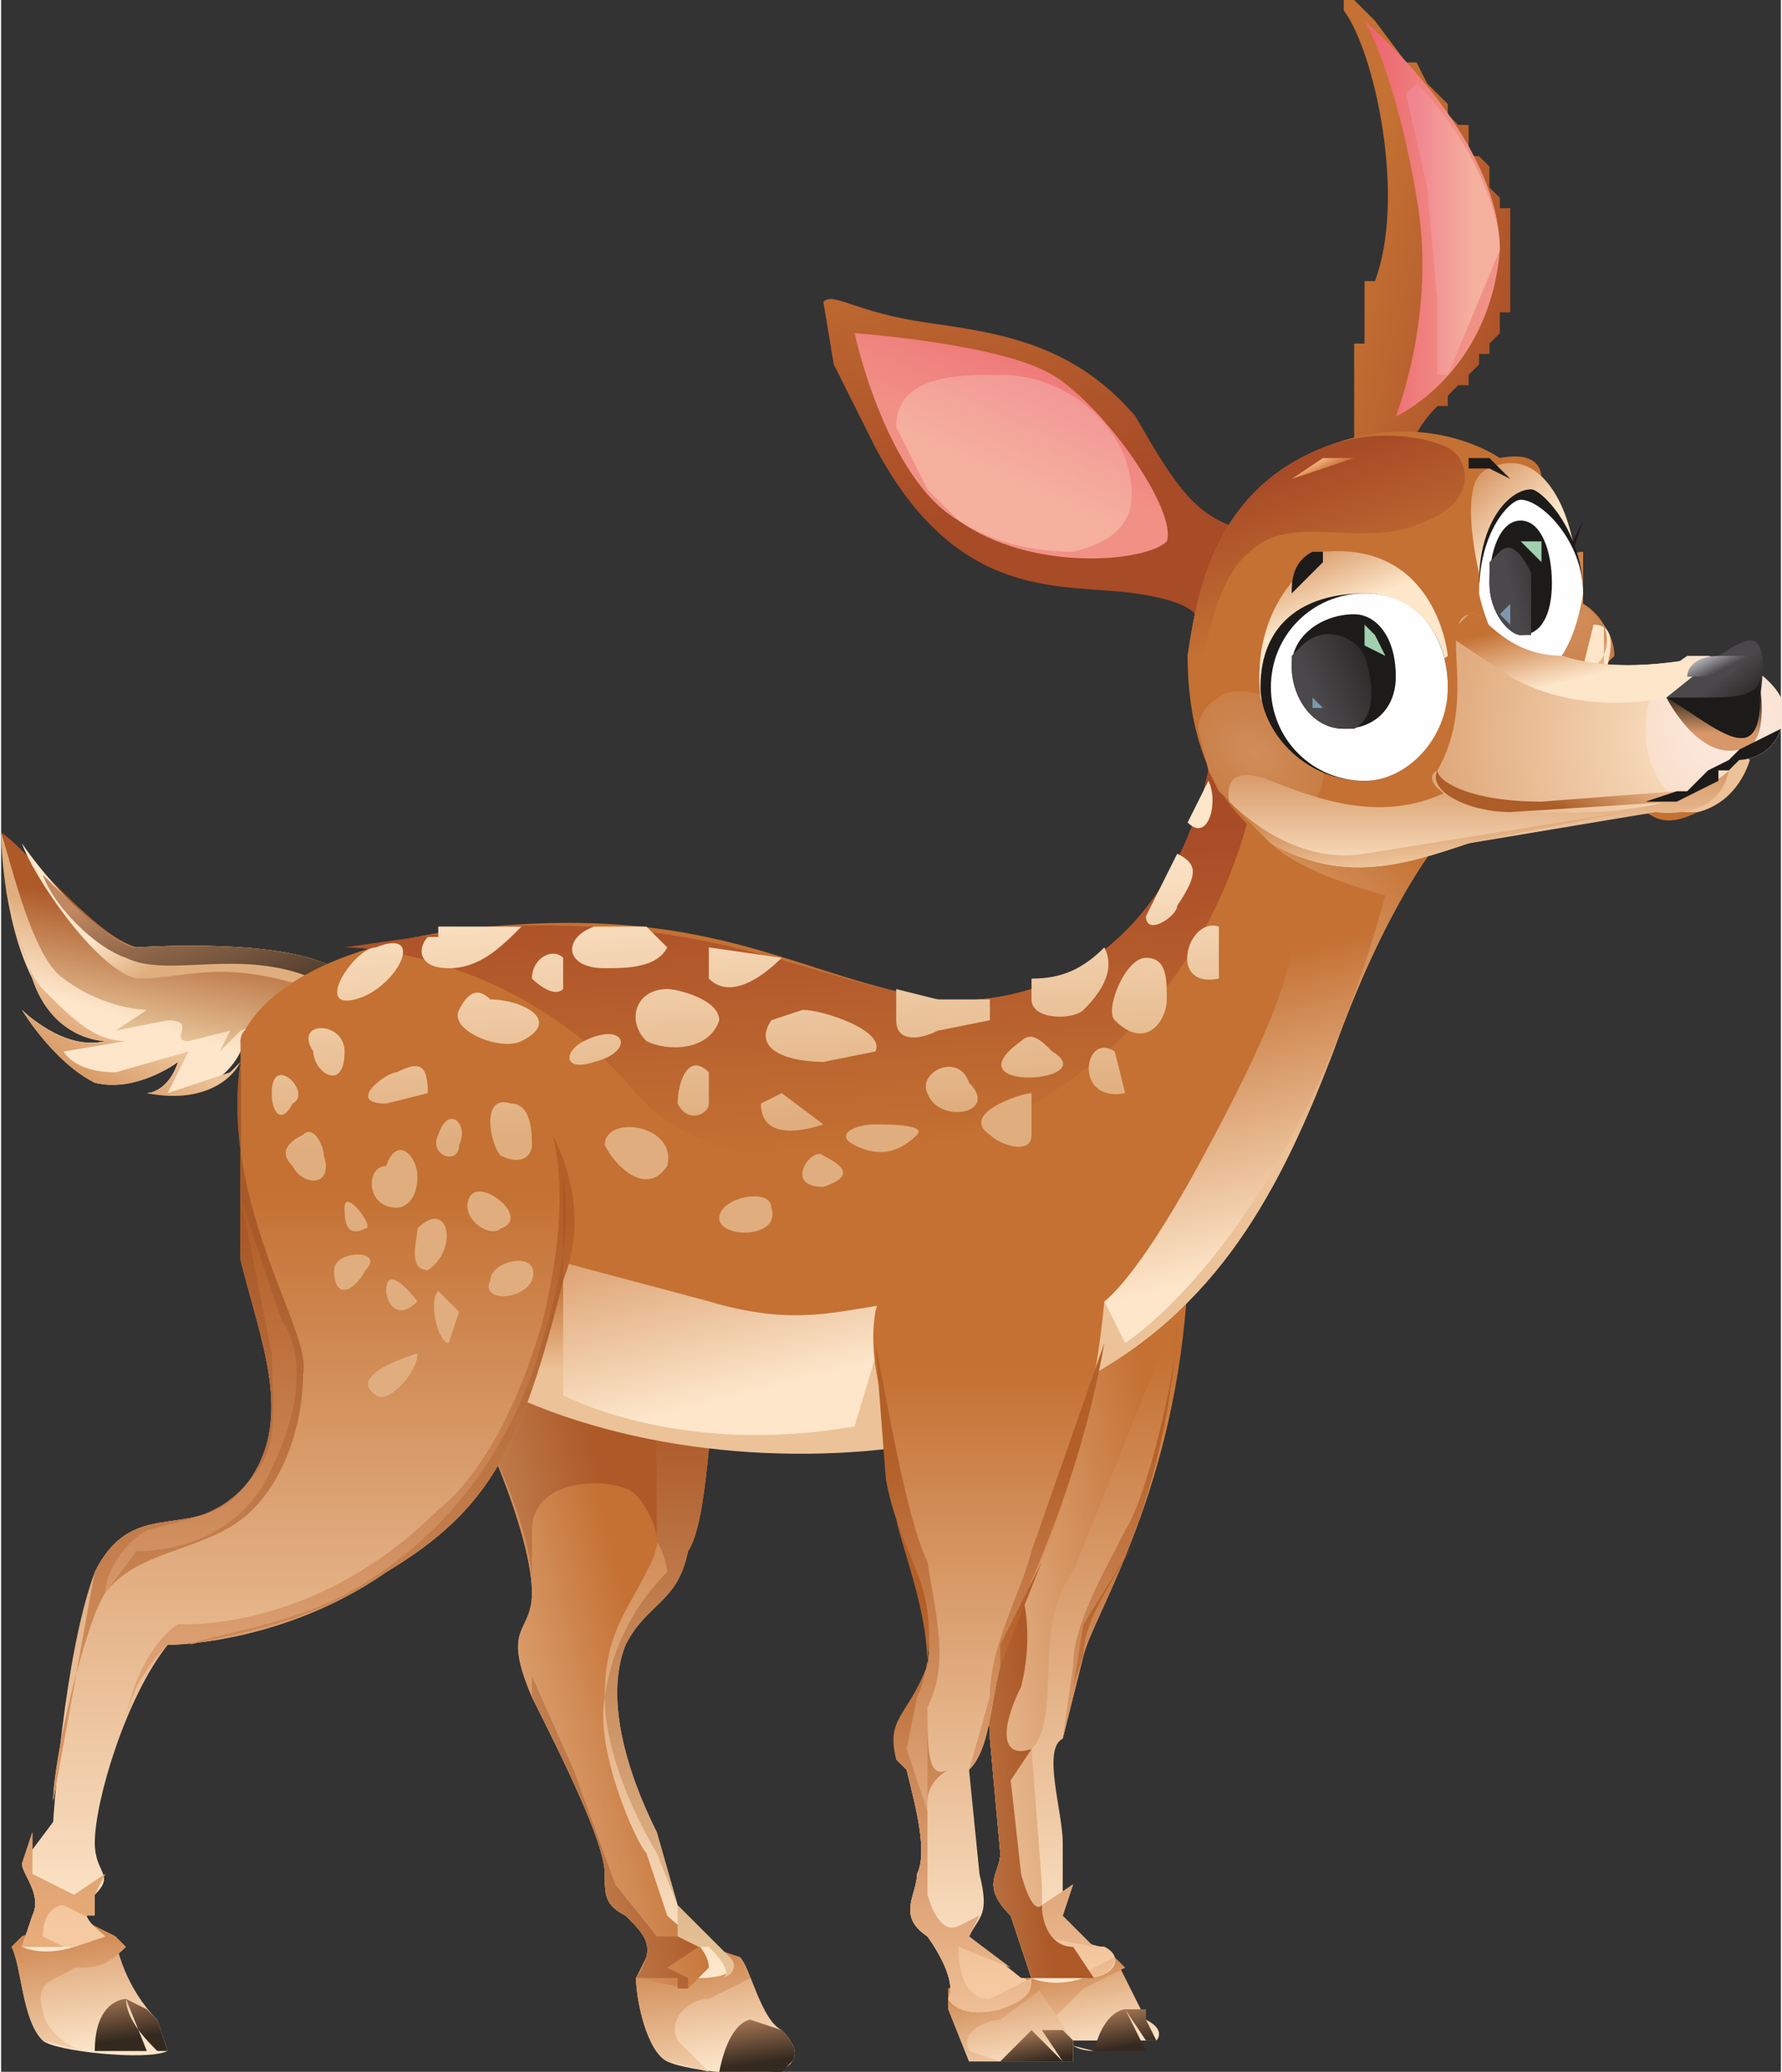 <svg xmlns="http://www.w3.org/2000/svg" width="228" height="265" viewBox="0 0 171 199"><rect x="0" y="0" width="171" height="199" fill="#333333" stroke="none"/><defs><linearGradient id="a" gradientUnits="userSpaceOnUse" x1="-9" y1="119" x2="-6" y2="109" gradientTransform="matrix(.777 0 0 .774 0 0)"><stop offset="0" stop-color="#fde6ca"/><stop offset="1" stop-color="#e0ae7e"/></linearGradient><linearGradient id="b" gradientUnits="userSpaceOnUse" x1="28" y1="135" x2="18" y2="150" gradientTransform="matrix(.777 0 0 .774 0 0)"><stop offset="0" stop-color="#ecc298"/><stop offset="1" stop-color="#c47133"/></linearGradient><linearGradient id="c" gradientUnits="userSpaceOnUse" x1="-9" y1="123" x2="-6" y2="108" gradientTransform="matrix(.777 0 0 .774 0 0)"><stop offset="0" stop-color="#e6c498"/><stop offset="1" stop-color="#ad5928"/></linearGradient><linearGradient id="d" gradientUnits="userSpaceOnUse" x1="24" y1="108" x2="28" y2="114" gradientTransform="matrix(.777 0 0 .774 0 0)"><stop offset="0" stop-color="#fde6ca"/><stop offset="1" stop-color="#e0ae7e"/></linearGradient><linearGradient id="e" gradientUnits="userSpaceOnUse" x1="21" y1="132" x2="14" y2="111" gradientTransform="matrix(.777 0 0 .774 0 0)"><stop offset="0" stop-color="#34291f"/><stop offset="1" stop-color="#c18961"/></linearGradient><linearGradient id="f" gradientUnits="userSpaceOnUse" x1="127" y1="256" x2="124" y2="238" gradientTransform="matrix(.777 0 0 .774 0 0)"><stop offset="0" stop-color="#fde6ca"/><stop offset="1" stop-color="#c47133"/></linearGradient><linearGradient id="g" gradientUnits="userSpaceOnUse" x1="128" y1="259" x2="125" y2="241" gradientTransform="matrix(.777 0 0 .774 0 0)"><stop offset="0" stop-color="#fde6ca"/><stop offset="1" stop-color="#c47133"/></linearGradient><linearGradient id="h" gradientUnits="userSpaceOnUse" x1="133" y1="255" x2="132" y2="249" gradientTransform="matrix(.777 0 0 .774 0 0)"><stop offset="0" stop-color="#34291f"/><stop offset="1" stop-color="#c18961"/></linearGradient><linearGradient id="i" gradientUnits="userSpaceOnUse" x1="117" y1="243" x2="117" y2="168" gradientTransform="matrix(.777 0 0 .774 0 0)"><stop offset="0" stop-color="#fde6ca"/><stop offset="1" stop-color="#c47133"/></linearGradient><linearGradient id="j" gradientUnits="userSpaceOnUse" x1="117" y1="244" x2="117" y2="178" gradientTransform="matrix(.777 0 0 .774 0 0)"><stop offset="0" stop-color="#f5c9a1"/><stop offset="1" stop-color="#b35f28"/></linearGradient><linearGradient id="k" gradientUnits="userSpaceOnUse" x1="120" y1="252" x2="120" y2="196" gradientTransform="matrix(.777 0 0 .774 0 0)"><stop offset="0" stop-color="#f5c9a1"/><stop offset="1" stop-color="#b35f28"/></linearGradient><linearGradient id="l" gradientUnits="userSpaceOnUse" x1="93" y1="170" x2="139" y2="160" gradientTransform="matrix(.777 0 0 .774 0 0)"><stop offset="0" stop-color="#fde6ca"/><stop offset="1" stop-color="#c47133"/></linearGradient><linearGradient id="m" gradientUnits="userSpaceOnUse" x1="92" y1="182" x2="124" y2="179" gradientTransform="matrix(.777 0 0 .774 0 0)"><stop offset="0" stop-color="#e6c498"/><stop offset="1" stop-color="#ad5928"/></linearGradient><linearGradient id="n" gradientUnits="userSpaceOnUse" x1="79" y1="258" x2="76" y2="235" gradientTransform="matrix(.777 0 0 .774 0 0)"><stop offset="0" stop-color="#fde6ca"/><stop offset="1" stop-color="#c47133"/></linearGradient><linearGradient id="o" gradientUnits="userSpaceOnUse" x1="79" y1="263" x2="76" y2="239" gradientTransform="matrix(.777 0 0 .774 0 0)"><stop offset="0" stop-color="#fde6ca"/><stop offset="1" stop-color="#c47133"/></linearGradient><linearGradient id="p" gradientUnits="userSpaceOnUse" x1="87" y1="257" x2="86" y2="250" gradientTransform="matrix(.777 0 0 .774 0 0)"><stop offset="0" stop-color="#34291f"/><stop offset="1" stop-color="#c18961"/></linearGradient><linearGradient id="q" gradientUnits="userSpaceOnUse" x1="53" y1="244" x2="53" y2="176" gradientTransform="matrix(.777 0 0 .774 0 0)"><stop offset="0" stop-color="#fde6ca"/><stop offset="1" stop-color="#c47133"/></linearGradient><linearGradient id="r" gradientUnits="userSpaceOnUse" x1="30" y1="182" x2="70" y2="171" gradientTransform="matrix(.777 0 0 .774 0 0)"><stop offset="0" stop-color="#fde6ca"/><stop offset="1" stop-color="#c47133"/></linearGradient><linearGradient id="s" gradientUnits="userSpaceOnUse" x1="59" y1="244" x2="59" y2="176" gradientTransform="matrix(.777 0 0 .774 0 0)"><stop offset="0" stop-color="#e6c498"/><stop offset="1" stop-color="#ad5928"/></linearGradient><linearGradient id="t" gradientUnits="userSpaceOnUse" x1="33" y1="182" x2="72" y2="173" gradientTransform="matrix(.777 0 0 .774 0 0)"><stop offset="0" stop-color="#e6c498"/><stop offset="1" stop-color="#ad5928"/></linearGradient><linearGradient id="u" gradientUnits="userSpaceOnUse" x1="28" y1="204" x2="28" y2="198" gradientTransform="matrix(.777 0 0 .774 0 0)"><stop offset="0" stop-color="#fde6ca"/><stop offset="1" stop-color="#c47133"/></linearGradient><linearGradient id="v" gradientUnits="userSpaceOnUse" x1="44" y1="146" x2="42" y2="108" gradientTransform="matrix(.777 0 0 .774 0 0)"><stop offset="0" stop-color="#c47133"/><stop offset="1" stop-color="#a84b27"/></linearGradient><linearGradient id="w" gradientUnits="userSpaceOnUse" x1="56" y1="182" x2="47" y2="146" gradientTransform="matrix(.777 0 0 .774 0 0)"><stop offset="0" stop-color="#fde6ca"/><stop offset="1" stop-color="#c47133"/></linearGradient><linearGradient id="x" gradientUnits="userSpaceOnUse" x1="52" y1="170" x2="52" y2="159" gradientTransform="matrix(.777 0 0 .774 0 0)"><stop offset="0" stop-color="#ecc298"/><stop offset="1" stop-color="#c47133"/></linearGradient><linearGradient id="y" gradientUnits="userSpaceOnUse" x1="139" y1="121" x2="166" y2="95" gradientTransform="matrix(.777 0 0 .774 0 0)"><stop offset="0" stop-color="#ecc298"/><stop offset="1" stop-color="#c47133"/></linearGradient><linearGradient id="z" gradientUnits="userSpaceOnUse" x1="1" y1="256" x2="-2" y2="231" gradientTransform="matrix(.777 0 0 .774 0 0)"><stop offset="0" stop-color="#fde6ca"/><stop offset="1" stop-color="#c47133"/></linearGradient><linearGradient id="A" gradientUnits="userSpaceOnUse" x1="2" y1="260" x2="-1" y2="236" gradientTransform="matrix(.777 0 0 .774 0 0)"><stop offset="0" stop-color="#fde6ca"/><stop offset="1" stop-color="#c47133"/></linearGradient><linearGradient id="B" gradientUnits="userSpaceOnUse" x1="9" y1="254" x2="8" y2="247" gradientTransform="matrix(.777 0 0 .774 0 0)"><stop offset="0" stop-color="#34291f"/><stop offset="1" stop-color="#c18961"/></linearGradient><linearGradient id="C" gradientUnits="userSpaceOnUse" x1="1" y1="239" x2="1" y2="148" gradientTransform="matrix(.777 0 0 .774 0 0)"><stop offset="0" stop-color="#fde6ca"/><stop offset="1" stop-color="#c47133"/></linearGradient><linearGradient id="D" gradientUnits="userSpaceOnUse" x1="1" y1="239" x2="1" y2="152" gradientTransform="matrix(.777 0 0 .774 0 0)"><stop offset="0" stop-color="#f5c9a1"/><stop offset="1" stop-color="#b35f28"/></linearGradient><linearGradient id="E" gradientUnits="userSpaceOnUse" x1="1" y1="255" x2="1" y2="153" gradientTransform="matrix(.777 0 0 .774 0 0)"><stop offset="0" stop-color="#f1ba88"/><stop offset="1" stop-color="#a85928"/></linearGradient><linearGradient id="F" gradientUnits="userSpaceOnUse" x1="153" y1="104" x2="155" y2="135" gradientTransform="matrix(.777 0 0 .774 0 0)"><stop offset="0" stop-color="#fde6ca"/><stop offset="1" stop-color="#e0ae7e"/></linearGradient><linearGradient id="G" gradientUnits="userSpaceOnUse" x1="117" y1="259" x2="114" y2="241" gradientTransform="matrix(.777 0 0 .774 0 0)"><stop offset="0" stop-color="#fde6ca"/><stop offset="1" stop-color="#c47133"/></linearGradient><linearGradient id="H" gradientUnits="userSpaceOnUse" x1="118" y1="262" x2="114" y2="244" gradientTransform="matrix(.777 0 0 .774 0 0)"><stop offset="0" stop-color="#fde6ca"/><stop offset="1" stop-color="#c47133"/></linearGradient><linearGradient id="I" gradientUnits="userSpaceOnUse" x1="123" y1="257" x2="122" y2="252" gradientTransform="matrix(.777 0 0 .774 0 0)"><stop offset="0" stop-color="#34291f"/><stop offset="1" stop-color="#c18961"/></linearGradient><linearGradient id="J" gradientUnits="userSpaceOnUse" x1="107" y1="246" x2="107" y2="170" gradientTransform="matrix(.777 0 0 .774 0 0)"><stop offset="0" stop-color="#fde6ca"/><stop offset="1" stop-color="#c47133"/></linearGradient><linearGradient id="K" gradientUnits="userSpaceOnUse" x1="107" y1="246" x2="107" y2="181" gradientTransform="matrix(.777 0 0 .774 0 0)"><stop offset="0" stop-color="#f5c9a1"/><stop offset="1" stop-color="#b35f28"/></linearGradient><linearGradient id="L" gradientUnits="userSpaceOnUse" x1="110" y1="255" x2="110" y2="199" gradientTransform="matrix(.777 0 0 .774 0 0)"><stop offset="0" stop-color="#f5c9a1"/><stop offset="1" stop-color="#b35f28"/></linearGradient><linearGradient id="M" gradientUnits="userSpaceOnUse" x1="140" y1="17" x2="150" y2="56" gradientTransform="matrix(.777 0 0 .774 0 0)"><stop offset="0" stop-color="#c47133"/><stop offset="1" stop-color="#a84b27"/></linearGradient><linearGradient id="N" gradientUnits="userSpaceOnUse" x1="171" y1="15" x2="196" y2="21" gradientTransform="matrix(.777 0 0 .774 0 0)"><stop offset="0" stop-color="#c47133"/><stop offset="1" stop-color="#a84b27"/></linearGradient><linearGradient id="O" gradientUnits="userSpaceOnUse" x1="103" y1="48" x2="112" y2="26" gradientTransform="matrix(.777 0 0 .774 0 0)"><stop offset="0" stop-color="#f19186"/><stop offset="1" stop-color="#ec646f"/></linearGradient><linearGradient id="P" gradientUnits="userSpaceOnUse" x1="180" y1="54" x2="169" y2="54" gradientTransform="matrix(.777 0 0 .774 0 0)"><stop offset="0" stop-color="#f19186"/><stop offset="1" stop-color="#ec646f"/></linearGradient><linearGradient id="Q" gradientUnits="userSpaceOnUse" x1="108" y1="52" x2="117" y2="32" gradientTransform="matrix(.777 0 0 .774 0 0)"><stop offset="0" stop-color="#f5b09e"/><stop offset="1" stop-color="#f08690"/></linearGradient><linearGradient id="R" gradientUnits="userSpaceOnUse" x1="182" y1="48" x2="175" y2="48" gradientTransform="matrix(.777 0 0 .774 0 0)"><stop offset="0" stop-color="#f5b09e"/><stop offset="1" stop-color="#f08690"/></linearGradient><radialGradient id="S" gradientUnits="userSpaceOnUse" cx="155" cy="93" fx="155" fy="93" r="12" gradientTransform="matrix(.822 .767 .581 -.554 -61 5)"><stop offset="0" stop-color="#d08d5a"/><stop offset="1" stop-color="#c47133"/></radialGradient><radialGradient id="T" gradientUnits="userSpaceOnUse" cx="196" cy="76" fx="196" fy="76" r="14" gradientTransform="matrix(-.246 1.058 .513 .134 161 -158)"><stop offset="0" stop-color="#d08d5a"/><stop offset="1" stop-color="#c47133"/></radialGradient><linearGradient id="U" gradientUnits="userSpaceOnUse" x1="144" y1="83" x2="138" y2="66" gradientTransform="matrix(.777 0 0 .774 0 0)"><stop offset="0" stop-color="#c47133"/><stop offset="1" stop-color="#a84b27"/></linearGradient><linearGradient id="V" gradientUnits="userSpaceOnUse" x1="167" y1="55" x2="168" y2="57" gradientTransform="matrix(.777 0 0 .774 0 0)"><stop offset="0" stop-color="#f8b87f"/><stop offset="1" stop-color="#b85928"/></linearGradient><linearGradient id="W" gradientUnits="userSpaceOnUse" x1="194" y1="91" x2="189" y2="91" gradientTransform="matrix(.777 0 0 .774 0 0)"><stop offset="0" stop-color="#fde6ca"/><stop offset="1" stop-color="#c47133"/></linearGradient><linearGradient id="X" gradientUnits="userSpaceOnUse" x1="151" y1="109" x2="151" y2="89" gradientTransform="matrix(.777 0 0 .774 0 0)"><stop offset="0" stop-color="#fde6ca"/><stop offset="1" stop-color="#c47133"/></linearGradient><linearGradient id="Y" gradientUnits="userSpaceOnUse" x1="153" y1="109" x2="152" y2="100" gradientTransform="matrix(.777 0 0 .774 0 0)"><stop offset="0" stop-color="#ecc298"/><stop offset="1" stop-color="#c47133"/></linearGradient><linearGradient id="Z" gradientUnits="userSpaceOnUse" x1="195" y1="78" x2="199" y2="76" gradientTransform="matrix(.777 0 0 .774 0 0)"><stop offset="0" stop-color="#ecc298"/><stop offset="1" stop-color="#c47133"/></linearGradient><linearGradient id="aa" gradientUnits="userSpaceOnUse" x1="153" y1="81" x2="148" y2="69" gradientTransform="matrix(.777 0 0 .774 0 0)"><stop offset="0" stop-color="#fde6ca"/><stop offset="1" stop-color="#c47133"/></linearGradient><linearGradient id="ab" gradientUnits="userSpaceOnUse" x1="185" y1="70" x2="175" y2="59" gradientTransform="matrix(.777 0 0 .774 0 0)"><stop offset="0" stop-color="#fde6ca"/><stop offset="1" stop-color="#c47133"/></linearGradient><linearGradient id="ac" gradientUnits="userSpaceOnUse" x1="188" y1="79" x2="197" y2="77" gradientTransform="matrix(.777 0 0 .774 0 0)"><stop offset="0" stop-color="#4a484a"/><stop offset="1" stop-color="#1d1b19"/></linearGradient><linearGradient id="ad" gradientUnits="userSpaceOnUse" x1="165" y1="92" x2="176" y2="87" gradientTransform="matrix(.777 0 0 .774 0 0)"><stop offset="0" stop-color="#4a484a"/><stop offset="1" stop-color="#1d1b19"/></linearGradient><radialGradient id="ae" gradientUnits="userSpaceOnUse" cx="212" cy="91" fx="212" fy="91" r="48" gradientTransform="matrix(.742 .738 .749 -.732 -61 -19)"><stop offset="0" stop-color="#fde6ca"/><stop offset="1" stop-color="#c47133"/></radialGradient><radialGradient id="af" gradientUnits="userSpaceOnUse" cx="213" cy="91" fx="213" fy="91" r="19" gradientTransform="matrix(.859 0 0 -.893 -17 151)"><stop offset="0" stop-color="#fceae3"/><stop offset="1" stop-color="#f6d6b4"/></radialGradient><linearGradient id="ag" gradientUnits="userSpaceOnUse" x1="209" y1="97" x2="201" y2="107" gradientTransform="matrix(.777 0 0 .774 0 0)"><stop offset="0" stop-color="#fbcfa6"/><stop offset="1" stop-color="#ac5d28"/></linearGradient><linearGradient id="ah" gradientUnits="userSpaceOnUse" x1="219" y1="87" x2="219" y2="91" gradientTransform="matrix(.777 0 0 .774 0 0)"><stop offset="0" stop-color="#483724"/><stop offset="1" stop-color="#d89769"/></linearGradient><linearGradient id="ai" gradientUnits="userSpaceOnUse" x1="222" y1="89" x2="222" y2="91" gradientTransform="matrix(.777 0 0 .774 0 0)"><stop offset="0" stop-color="#483724"/><stop offset="1" stop-color="#1d1b19"/></linearGradient><linearGradient id="aj" gradientUnits="userSpaceOnUse" x1="184" y1="87" x2="182" y2="79" gradientTransform="matrix(.777 0 0 .774 0 0)"><stop offset="0" stop-color="#fde6ca"/><stop offset="1" stop-color="#c47133"/></linearGradient><linearGradient id="ak" gradientUnits="userSpaceOnUse" x1="219" y1="79" x2="223" y2="84" gradientTransform="matrix(.777 0 0 .774 0 0)"><stop offset="0" stop-color="#4a484a"/><stop offset="1" stop-color="#1d1b19"/></linearGradient><linearGradient id="al" gradientUnits="userSpaceOnUse" x1="209" y1="85" x2="208" y2="83" gradientTransform="matrix(.777 0 0 .774 0 0)"><stop offset="0" stop-color="#4a484a"/><stop offset="1" stop-color="#adacb1"/></linearGradient><linearGradient id="am" gradientUnits="userSpaceOnUse" x1="204" y1="87" x2="205" y2="86" gradientTransform="matrix(.777 0 0 .774 0 0)"><stop offset="0" stop-color="#4a484a"/><stop offset="1" stop-color="#1d1b19"/></linearGradient></defs><path d="M23 101s-2 5-9 4c0 0 2 0 3-3 0 0-4 3-8 2-4-2-7-7-7-7s4 4 8 3c0 0-5 0-7-6-3-6-3-14-3-14s9 10 13 11c0 0 14-1 19 2 5 2-2 5-2 5zm0 0" fill-rule="evenodd" fill="url(#a)"/><path d="M16 105l2-4-7 2c-4 0-5-2-5-2l6-1c-3 0-5-2-8-5-2-2-3-8-4-11l3 10c2 6 7 6 7 6-4 1-8-3-8-3s3 5 7 7c4 1 8-2 8-2-1 3-3 3-3 3 5 1 8-1 9-3l-1 1-6 2zm0 0" fill-rule="evenodd" fill="url(#b)"/><path d="M6 94c4 3 8 3 8 3l-3 2 5-1c3 0 0 2 2 2l4-1-1 2 2-2 10-4c1-1 1-1-1-2-5-3-19-2-19-2C9 90 2 81 0 80c1 3 3 12 6 14zm0 0" fill-rule="evenodd" fill="url(#c)"/><path d="M32 93c-5-3-19-2-19-2-3 0-9-7-11-10 1 3 7 12 11 13 5 0 8-2 17 1l3 1v-1c1-1 1-1-1-2zm0 0" fill-rule="evenodd" fill="url(#d)"/><path d="M32 93c-5-3-19-2-19-2-2 0-6-4-9-7 1 3 5 7 8 8 4 2 11-1 18 2l3 1c1-1 0-1-1-2zm0 0" fill-rule="evenodd" fill="url(#e)"/><path d="M99 189v1c0 2 0 5 2 6h10s1-1-1-2l-3-6-3-1zm0 0" fill-rule="evenodd" fill="url(#f)"/><path d="M101 194l3-3 4-2-1-1-3-1-5 2v1c0 2 0 5 2 6l4 1c-2 0-3-1-4-3zm0 0" fill-rule="evenodd" fill="url(#g)"/><path d="M105 197h5l-2-4s-2 0-3 4zm5-3v-1h-2l2 3h1l-1-2zm0 0" fill-rule="evenodd" fill="url(#h)"/><path d="M99 190s2 1 5 0c3 0 4-2 2-3-2 0-4-2-4-3v-7c0-3-2-9 0-10l2-8c1-4 9-16 10-36 0 0-2-6-8-7-5 0-14 2-14 8l2 16c0 6 4 12 2 17 0 6-2 6-1 9v1l1 11c0 2-2 3 1 6l2 6zm0 0" fill-rule="evenodd" fill="url(#i)"/><path d="M104 159c1-4 8-14 9-32 0 5-3 17-5 20-2 4-5 9-5 13l-1 7 2-8zm2 28c-2 0-4-2-4-3l1-3-3 2c-1 1-2-3-2-3l-1-9 2-3c-3 1-3-2-1-6 1-4 1-9-2-14l-4-22 2 14c0 6 4 12 2 17 0 6-2 6-1 9v1l1 11c0 2-2 3 1 6l2 6h5c3 0 4-2 2-3zm0 0" fill-rule="evenodd" fill="url(#j)"/><path d="M103 190c-3 0-4-4-3-4l5 1-3-3 1-3-3 2c-1 1-2-3-2-3l-1-9 2-3c-3 1-3-2-1-6v-8l-1 9-1 9-1-6 1-6c1-1 2-6 0-11l-2-6c2 5 4 10 2 14 0 6-2 6-1 9v1l1 11c0 2-2 3 1 6l2 6h5c2 0 3-1 3-2l-4 2zm6-42l-5 8-1 6 1-3c0-3 2-6 5-11zm0 0" fill-rule="evenodd" fill="url(#k)"/><path d="M92 126l4 22c3 5 3 10 2 14-2 4-2 7 1 6l-2 3 1 9s1 4 2 3v-2l-1-13c3-3 0-12 4-17l10-25 1-2v-1s-2-6-8-7h-3v1c-3 1-7 5-11 9zm0 0" fill-rule="evenodd" fill="url(#l)"/><path d="M103 187c-2 0-3-2-3-4-1 1-2-3-2-3l-1-9 2-3c-3 1-3-2-1-6 1-4 1-9-2-14l-4-22 1 10v3h1v1c0 6 4 12 2 17 0 6-2 6-1 9v1l1 11c0 2-2 3 1 6l2 6h6l-2-3zm0 0" fill-rule="evenodd" fill="url(#m)"/><path d="M62 188l-1 2c0 2 1 7 3 8s11 2 12 0c0 0 1-1-1-3-2-1-3-6-4-7l-3-1zm0 0" fill-rule="evenodd" fill="url(#n)"/><path d="M65 196c-1-2 1-4 3-4l4-2-1-2-3-1-6 1-1 2c0 2 1 7 3 8l4 1-3-3zm0 0" fill-rule="evenodd" fill="url(#o)"/><path d="M69 199h6l-3-5s-2 0-3 5zm6-4l-3-1 3 5 1-1s1-1-1-3zm0 0" fill-rule="evenodd" fill="url(#p)"/><path d="M47 139s4 9 4 14c0 4-3 3 0 10 3 6 7 14 7 17 0 2 0 3 2 4 2 2 3 3 1 6h6c3 0 4-1 3-2l-5-5-2-7c-3-6-5-13-3-18 2-4 5-4 6-9 2-3 2-14 3-17 0-2-5-7-8-8s-12 1-14 1l-4 4zm0 0" fill-rule="evenodd" fill="url(#q)"/><path d="M68 189c0-2-3-4-4-5l-2-6c-1-1-5-10-4-15 0-6 2-8 4-12 3-5 0-13 1-15 0-3-4-8-6-9s-5-3-10 0l-4 2 4 10s4 9 4 14c0 4-3 3 0 10 3 6 7 14 7 17 0 2 0 3 2 4 2 2 3 3 1 6l5 1 2-2zm0 0" fill-rule="evenodd" fill="url(#r)"/><path d="M70 188l-5-5-2-7c-3-6-5-13-3-18 2-4 5-4 6-9 2-3 2-14 3-17 0-1-4-7-8-8-6 0-12 1-14 4v-1c5-3 8-1 10 0s6 6 6 9v12a8 8 0 0 1 1 3c-1 1-5 5-6 12 0 7 5 15 5 15l2 5v3l2 1h1c2 2 2 3 1 3 1 0 2-1 1-2zm0 0" fill-rule="evenodd" fill="url(#s)"/><path d="M64 189l3-2-2-1h-2l-4-5-4-11-4-9v2c3 6 7 14 7 17 0 2 0 3 2 4 2 2 3 3 1 6h4v1h1v-1l-2-1zm-13-42c0-5 7-5 9-4 1 0 3 3 3 5v-12c0-3-4-8-6-9s-5-3-10 0v1l-3 4 3 7s4 8 4 13v-5zm0 0" fill-rule="evenodd" fill="url(#t)"/><path d="M23 100s2-9 24-11 30 5 43 7c13 1 23-8 26-22 2-15 22 7 22 7s-5 6-10 20c-5 13-11 25-25 32-12 7-36 9-54 1-17-9-21-21-21-21zm0 0" fill-rule="evenodd" fill="url(#u)"/><path d="M61 105c11 13 50 8 59-27l4-9c-4-2-7-1-8 5-3 14-13 23-26 22-13-2-21-8-43-7l-14 2c4 0 18 2 28 14zm0 0" fill-rule="evenodd" fill="url(#v)"/><path d="M103 133c14-7 20-19 25-32 5-14 10-20 10-20l-7-6-10 4s3 6 3 11c0 4-3 11-9 22s-9 13-9 13H89c-7 0-11 3-21 0l-15-4-13 8 9 5c18 8 42 6 54-1zm0 0" fill-rule="evenodd" fill="url(#w)"/><path d="M92 136c-1-6-7-9-7-9l-3 10c-17 3-28-3-28-3v-13l-13 8 8 5c13 6 30 7 43 4v-2zm0 0" fill-rule="evenodd" fill="url(#x)"/><path d="M128 101c5-14 10-20 10-20l-7-6-9 4h-1l1 2c3 3 11 5 11 5-9 33-25 43-25 43l-2-4-10 11c3 0 6-1 7-3 14-7 20-19 25-32zm0 0" fill-rule="evenodd" fill="url(#y)"/><path d="M2 186l-1 1c1 2 1 7 3 9 1 1 10 2 12 1l-1-3c-3-3-4-7-4-8l-4-2zm0 0" fill-rule="evenodd" fill="url(#z)"/><path d="M4 193c-1-3 2-3 3-4 2 0 3 0 5-2l-1-1-4-2-5 2-1 1c1 2 1 7 3 9l4 1c-1 0-4-2-4-4zm0 0" fill-rule="evenodd" fill="url(#A)"/><path d="M9 197h5l-2-5s-3 0-3 5zm6-3l-1-1-2-1c0 2 2 4 3 5h1l-1-3zm0 0" fill-rule="evenodd" fill="url(#B)"/><path d="M2 187s2 1 5 0l3-1c-1-1-3-2-1-4s0-2 0-5c0-4 3-14 7-19 0 0 11 0 21-7 10-6 13-12 17-28 4-15-7-22-15-24s-16-2-16 1v21c2 8 5 15 1 21-5 7-11 1-15 9-3 8-4 24-4 24l-3 4c0 1 2 3 1 5l-1 3zm0 0" fill-rule="evenodd" fill="url(#C)"/><path d="M9 182l1-2-3 2-4-2v-4l-1 3c0 1 2 3 1 5l-1 3h5l3-1c-1-1-3-2-1-4zm20-50c1-4-8-16-6-30v19c2 8 5 15 1 21-5 7-11 1-15 9l-4 22c0-4 3-17 5-20 3-4 9-4 13-7s6-9 6-14zm24-23c1 4 1 10-1 18-4 14-10 18-10 18-12 12-25 11-25 11-3 2-5 7-5 10 0-3 2-6 4-8 0 0 11 0 21-7 10-6 13-12 17-28 2-5 1-10-1-14zm0 0" fill-rule="evenodd" fill="url(#D)"/><path d="M7 182l-4-2v-4l-1 3c0 1 2 3 1 5l-1 3h4l-2-1c0-2 1-3 2-3l2 1h1v-2l1-2-3 2zm22-50c1-4-8-16-6-30v19c2 8 5 15 1 21-5 7-11 1-15 9l-4 22c0-4 3-17 5-20 3-4 9-4 13-7s6-9 6-14zm-19 21c0-2 2-5 4-6 3-1 7-1 10-5 3-3 2-8 2-12l-3-15 4 12c1 1 3 6-1 14-3 7-10 8-13 8l-3 4zm44-41v1c1 6-1 13-3 19-3 8-8 15-16 20-6 4-15 5-17 6 4-1 12-2 19-7 10-6 13-12 17-28v-11zm0 0" fill-rule="evenodd" fill="url(#E)"/><path d="M47 96c-1-1-2-1-3 1s4 4 6 3c4-2 0-4-3-4zm22 2c0-2-4-3-5-3-3 0-4 3-2 5 2 1 6 1 7-2zm-15-6c-1-1-3 0-3 2 0 0 2 2 3 1v-3zm2 8c-2 1-2 3 1 2 4-1 3-4-1-2zm2 10c1 2 4 5 6 2 1-4-6-5-6-2zm0-17c2 0 5 0 6-2l-2-2h-5c-3 1-3 4 1 4zm-15 0c3 0 5-2 7-4h-8v1h-1c-1 1-1 3 2 3zm73-18l-2 4c2 2 3-2 2-4zM74 98c-2 3 2 4 5 4l5-1c1-2-5-4-7-4l-3 1zm16 1l5-1v-2h-5l-4-1v3c0 2 2 2 4 1zm-22-5c2 2 5 0 7-2l-7-1v3zm0 9c-2-2-3 1-3 3 1 2 3 1 3 0v-3zm-34-7c4-1 7-7 2-5-2 0-6 6-2 5zm76-4c-2 0-4 5-3 6 3 3 5 0 5-2s0-4-2-4zm3-10l-3 6c0 2 3 0 3-1 2-3 2-4 0-5zm-44 35c0 2 6 2 5-1 0-2-5-1-5 1zm38-16c-3-2-4 5 1 4l-1-4zm-6 0c-1-1-2-2-3-1-7 5 8 4 3 1zm-6 8c1 1 4 2 4 0v-4c-1 0-7 2-4 4zm11-18c-2 2-4 3-7 3v2c0 2 4 2 5 1 2-2 3-4 2-6zm-31 14l-2 1c0 3 3 3 6 2l-4-3zm42-16c-3-1-5 6 0 5v-5zm-38 22c-1-1-4 3 0 3 3-1 2-2 0-3zm10-6c1 3 7 2 4-1-1-3-5-1-4 1zm-5 3c-2 0-4 1-2 2s4 1 6-1c1-1-3-1-4-1zm-51 8c0 1 0 3 2 2 1 0-2-4-2-2zm0-15c0-3-5-3-3 0 0 2 3 4 3 0zm4 11c-2 0-2 4 1 4 1 0 2-1 2-3s-2-4-3-1zm0-6l4-1c0-3-1-3-3-2-1 0-5 3-1 3zm11 12c3-1-2-5-3-3s2 4 3 3zm-6-9c-1 2 2 3 2 1 1-2-1-4-2-1zm-2 9c0 1-1 4 1 4 3-2 2-7-1-4zm2 6c-1 1 0 5 1 5l1-3-2-2zm7-18c-3-1-2 4-1 5 2 1 3 0 3-1s0-4-2-4zm-2 17c-1 2 3 2 4 0 1-3-4-2-4 0zm-11 11c1 1 4-2 4-4 0 0-7 2-4 4zm1-10c0 1 1 3 3 1 0 0-3-4-3-1zm-5-2c0 3 2 2 3 0 2-2-3-2-3 0zm-3-13c-2 1-2 2-1 3 1 2 4 2 3-1 0-1-1-3-2-2zm-1-3c2-1-2-5-2-1 0 2 1 3 2 1zm0 0" fill-rule="evenodd" fill="url(#F)"/><path d="M91 191v2l2 5h10v-2l-4-6h-3zm0 0" fill-rule="evenodd" fill="url(#G)"/><path d="M93 197c-1-2 2-3 3-3l4-3-1-1h-3l-5 1v2l2 5h3l-3-1zm0 0" fill-rule="evenodd" fill="url(#H)"/><path d="M96 198h6l-3-3-3 3zm7-2l-1-1h-2l2 3h1v-2zm0 0" fill-rule="evenodd" fill="url(#I)"/><path d="M91 192s1 2 5 1c3-2 3-3 2-3l-5-4c1-2 2-2 1-6l-1-10c2-2 2-6 3-10 0-3 8-14 10-35 0 0-2-7-7-7-6 0-14 3-15 8-1 6 2 11 2 16 0 6 4 12 3 18-2 5-3 5-3 9l1 1c1 4 2 8 1 10 0 2-2 4 1 6 0 0 3 4 2 6zm0 0" fill-rule="evenodd" fill="url(#J)"/><path d="M96 160c0-3 7-14 10-31l-7 20c-1 4-4 9-4 14l-2 7c2-2 2-6 3-10zm2 30l-5-4 1-2-2 1c-2 1-3-3-3-3v-9c0-2 2-3 2-3-2 1-2-2-2-6 2-4 1-8 0-14-2-4-4-16-5-21l1 13c1 6 5 12 4 18-2 5-3 5-3 9l1 1c1 4 2 8 1 10 0 2-2 4 1 6 0 0 3 4 2 6 0 0 1 2 5 1 3-2 3-3 2-3zm0 0" fill-rule="evenodd" fill="url(#K)"/><path d="M95 192c-3 0-3-4-3-5l5 2-4-3 1-2-2 1c-2 1-3-3-3-3v-9c0-2 2-3 2-3-2 1-2-2-2-6l1-8-1 8v10l-2-6 1-5c1-2 2-7 0-12l-2-5c1 4 3 9 3 14-2 5-4 5-3 9l1 1c1 4 2 8 1 10 0 2-2 4 1 6 0 0 3 4 2 6 0 0 1 2 5 1 3-1 3-2 3-3l-4 2zm5-42l-4 8v6-4l4-10zm0 0" fill-rule="evenodd" fill="url(#L)"/><path d="M115 60s1-2-6-3-17 1-25-14l-4-8-1-6c1-1 3 1 10 2s14 2 20 9c4 7 6 10 11 11 5 0 2 7 2 7zm0 0" fill-rule="evenodd" fill="url(#M)"/><path d="M130 41v-8h1v-6h1c3-8 0-22-3-26V0h1l2 2 3 4h1l1 2 1 1 1 1v1l1 1h1v3h1l1 1v2l1 1v1h1v10h-1v2l-1 1v1h-1v1l-1 1v1h-1l-1 1v1h-1c-4 4-3 8-3 8l-5-4v-2zm0 0" fill-rule="evenodd" fill="url(#N)"/><path d="M82 32s3 14 10 18c7 5 18 4 20 2 1-3-6-13-11-16s-19-4-19-4zm0 0" fill-rule="evenodd" fill="url(#O)"/><path d="M134 40s4-10 2-21c-2-12-5-17-5-17s13 11 13 22c-1 12-10 16-10 16zm0 0" fill-rule="evenodd" fill="url(#P)"/><path d="M108 44c-2-5-7-8-12-8-4 0-10 0-10 5l3 6 3 3c3 2 7 3 11 3 4-1 7-3 5-9zm0 0" fill-rule="evenodd" fill="url(#Q)"/><path d="M136 8l-1 1 2 9 1 11v7h1l5-12c0-5-4-12-8-16zm0 0" fill-rule="evenodd" fill="url(#R)"/><path d="M168 73s-1 4-5 5c-4 2-5 0-8-3-3-2 0-6 1-6l6-1zm0 0" fill="#c47133"/><path d="M160 78s-14 1-19 3c-6 2-12 4-19 0-6-4-8-11-8-18 1-7 3-16 13-20s17 1 17 1 4-1 4 2c1 1 4 6 4 12 0 0 4 2 2 7-2 4 9 5 9 5zm0 0" fill="#c47133"/><path d="M126 77c2-2 1-6-2-8-2-3-6-3-7-2-2 1-2 3-2 3l1 4 1 2c3 3 7 3 9 1zm0 0" fill-rule="evenodd" fill="url(#S)"/><path d="M148 58c0 4 0 7 2 8 2 0 3-1 5-3 0-3-3-5-3-5v-5c-2 0-3 3-4 5zm0 0" fill-rule="evenodd" fill="url(#T)"/><path d="M120 53c4-4 11 0 17-3 5-2 4-6 2-7s-7-2-12 0c-10 4-12 13-13 20l1 6c0-3 1-13 5-16zm0 0" fill-rule="evenodd" fill="url(#U)"/><path d="M130 44l-3 1-3 1 3-2h3zm0 0" fill-rule="evenodd" fill="url(#V)"/><path d="M153 60l-1 4v6l3-1v-1c-1-1-2-2-1-3 1-3 1-5-1-5zm0 0" fill-rule="evenodd" fill="url(#W)"/><path d="M164 70h-1l-8 1c-7 1-14 3-16 5-6 3-12 1-17-1s-4 2-4 2l4 4c7 4 13 2 19 0l18-3h4c4-1 5-5 5-5zm0 0" fill-rule="evenodd" fill="url(#X)"/><path d="M131 82c-6 1-11-3-13-5l4 4c7 4 13 2 19 0l15-3-25 4zm0 0" fill-rule="evenodd" fill="url(#Y)"/><path d="M163 78c4-1 5-5 5-5l-3-3-3 2-1 5 5-3c-1 5-7 4-7 4h4zm0 0" fill="#ecc298"/><path d="M153 64l1 1v-5c1 3-1 4-1 4zm0 0" fill-rule="evenodd" fill="url(#Z)"/><path d="M126 54s-6 4-5 13c3 8 18-4 18-4s-1-11-12-10zm0 0" fill-rule="evenodd" fill="url(#aa)"/><path d="M143 59s-4-13 0-14c4-2 7 2 8 7zm0 0" fill-rule="evenodd" fill="url(#ab)"/><path d="M147 47c-2 0-5 3-5 9l3-1 5 8 2-6c0-6-4-10-5-10zm0 0" fill="#1d1b19"/><path d="M151 52l1-2-1 3zm0 0" fill="#1d1b19"/><path d="M147 67s-4-5-5-10c0-6 3-9 4-9 2 0 6 4 6 9-1 6-3 7-5 10zm0 0" fill="#fefefe"/><path d="M143 56c0 3 2 5 3 5 2 0 3-2 3-5s-1-6-3-6-3 3-3 6zm0 0" fill="#1d1b19"/><path d="M143 56v-2l1-1c1-1 2 0 3 2v6h-1c-1 0-3-2-3-5zm0 0" fill-rule="evenodd" fill="url(#ac)"/><path d="M144 59l1 1v-2l-1 1zm0 0" fill="#7d98ad"/><path d="M146 52l1 1 1 1v-2h-2zm0 0" fill="#a0d0af"/><path d="M145 46l-2-1h-2v-1h2l2 2zm-21 11l2-2 1-1v-1h-1c-2 1-2 3-2 4zm0 0" fill="#1d1b19"/><path d="M126 53h1-1zm0 0" fill="#7d98ad"/><path d="M139 66c0 4-4 9-8 9-6 0-10-5-10-9 0-6 4-9 10-9 4 0 8 3 8 9zm0 0M122 67h-4 6zm0 0" fill="#1d1b19"/><path d="M139 66c0 5-4 9-8 9-5 0-9-4-9-9s4-9 9-9 8 4 8 9zm0 0" fill="#fefefe"/><path d="M124 64c0 3 2 6 5 6s5-2 5-5c0-4-2-6-4-6-3 0-6 2-6 5zm0 0" fill="#1d1b19"/><path d="M124 64v-1l1-1c2-2 5-1 6 1 1 3 1 6-1 7h-1c-3 0-5-3-5-6zm0 0" fill-rule="evenodd" fill="url(#ad)"/><path d="M126 67v1h1l-1-1zm0 0" fill="#7d98ad"/><path d="M131 60v2l2 1-1-2-1-1zm0 0" fill="#a0d0af"/><path d="M164 63s-8 2-14 0c-6 0-8-5-9-4-3 1 1 8-3 15-2 1 2 4 7 4s17 1 22-5c0 0 3 0 4-3 1-2 0-4-3-6zm0 0" fill-rule="evenodd" fill="url(#ae)"/><path d="M167 73s3 0 4-3c1-2 0-4-3-6l-4-1h-2c-3 2-4 4-4 7s1 5 3 7l6-4zm0 0" fill-rule="evenodd" fill="url(#af)"/><path d="M145 78l16-1v-1l-13 1c-7 0-10-2-10-3-1 2 3 4 7 4zm0 0" fill-rule="evenodd" fill="url(#ag)"/><path d="M160 67s3 6 7 5c3 0 2-6 2-6zm0 0" fill-rule="evenodd" fill="url(#ah)"/><path d="M169 71l-2 1-1 1-2 1-2 2h-1l-3 1h3l4-2v-1h1l1-1s3 0 4-3l-2 1zm0 0" fill-rule="evenodd" fill="url(#ai)"/><path d="M145 65c7 4 15 2 15 2l7-2v-1l-3-1s-8 2-14 0c-6 0-8-5-9-4l-2 2 6 4zm0 0" fill-rule="evenodd" fill="url(#aj)"/><path d="M160 67l5-4c3-2 5-3 4 4 0 7-4 3-9 0zm0 0" fill-rule="evenodd" fill="url(#ak)"/><path d="M168 63l-2 2h-4c0-1 1-2 3-2h3zm0 0" fill-rule="evenodd" fill="url(#al)"/><path d="M169 67v-2c0 2-3 2-5 2h-4c5 3 9 7 9 0zm0 0" fill-rule="evenodd" fill="url(#am)"/></svg>